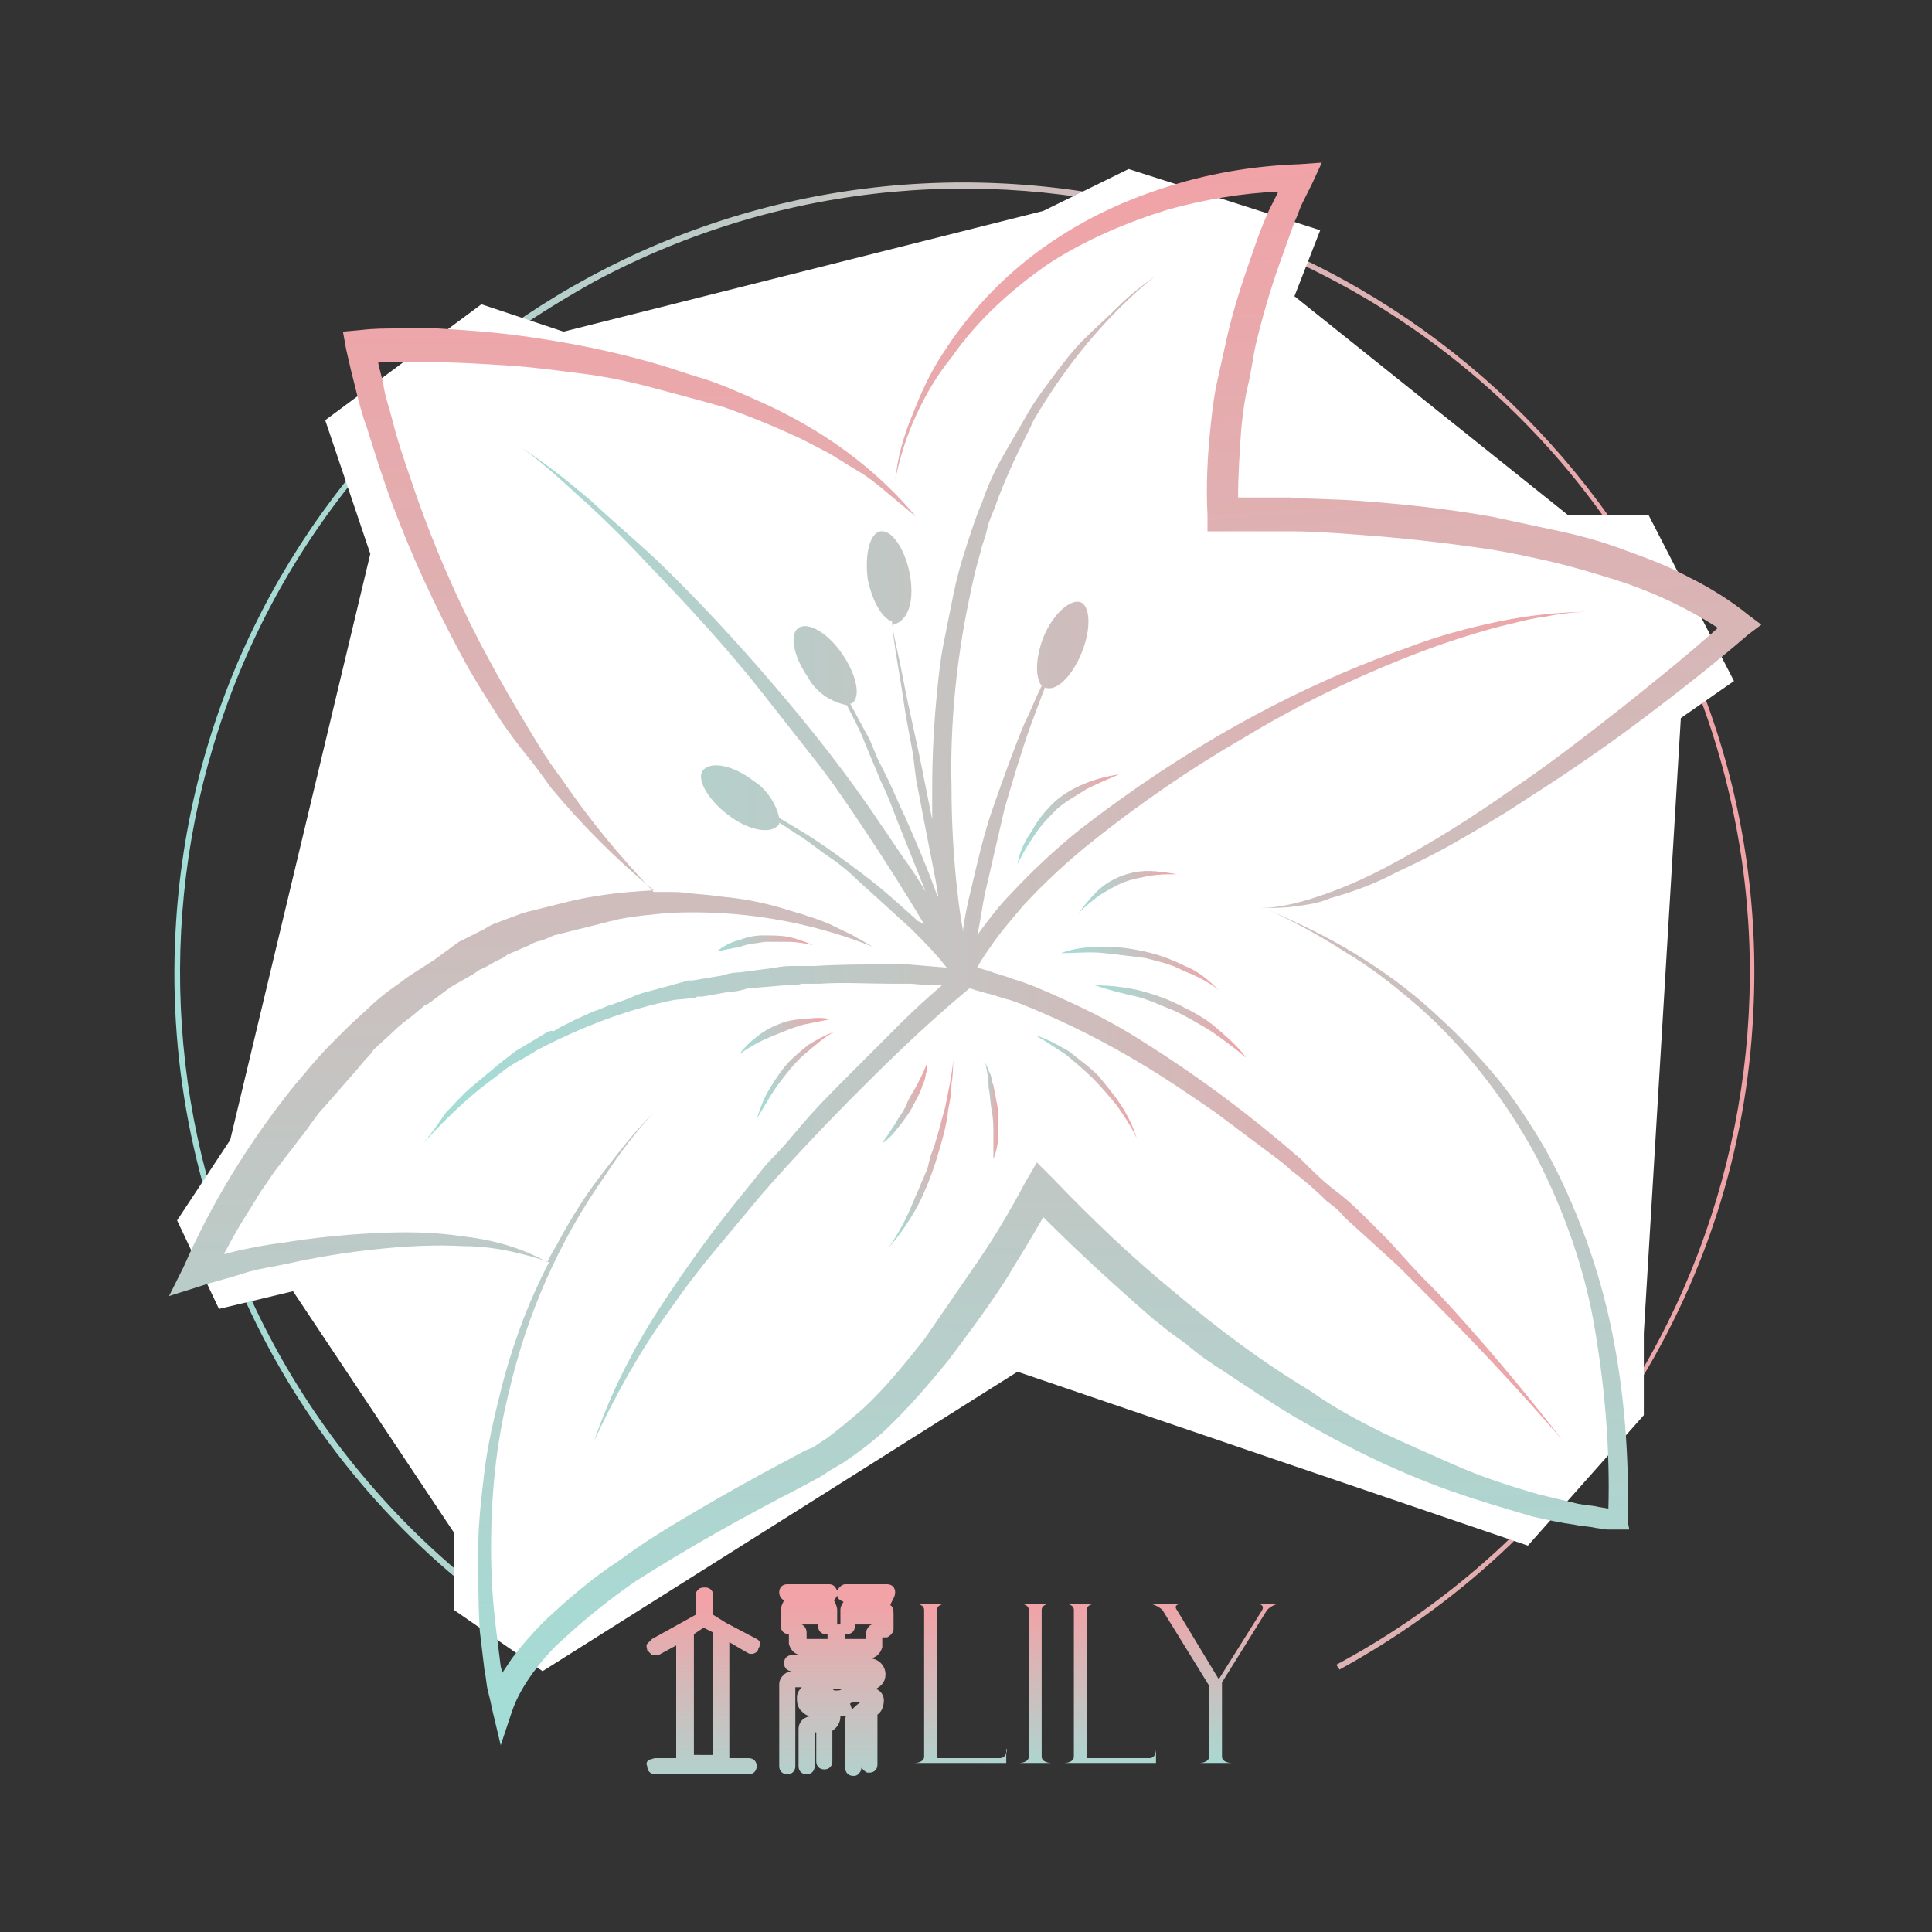 <?xml version="1.0" encoding="utf-8"?>
<!-- Generator: Adobe Illustrator 23.0.4, SVG Export Plug-In . SVG Version: 6.00 Build 0)  -->
<svg version="1.1" id="圖層_1" xmlns="http://www.w3.org/2000/svg" xmlns:xlink="http://www.w3.org/1999/xlink" x="0px" y="0px"
	 viewBox="0 0 120 120" style="enable-background:new 0 0 120 120;" xml:space="preserve">
<rect x="0" y="0" width="120" height="120" fill="#333333" stroke="none"/>
<style type="text/css">
	.st0{fill:url(#SVGID_1_);}
	.st1{fill:#FFFFFF;}
	.st2{fill:url(#SVGID_2_);}
	.st3{fill:url(#SVGID_3_);}
	.st4{fill:url(#SVGID_4_);}
	.st5{fill:url(#SVGID_5_);}
	.st6{fill:url(#SVGID_6_);}
	.st7{fill:url(#SVGID_7_);}
	.st8{fill:url(#SVGID_8_);}
	.st9{fill:url(#SVGID_9_);}
	.st10{fill:url(#SVGID_10_);}
	.st11{fill:url(#SVGID_11_);}
	.st12{fill:url(#SVGID_12_);}
	.st13{fill:url(#SVGID_13_);}
	.st14{fill:url(#SVGID_14_);}
	.st15{fill:url(#SVGID_15_);}
	.st16{fill:url(#SVGID_16_);}
	.st17{fill:url(#SVGID_17_);}
	.st18{fill:url(#SVGID_18_);}
	.st19{fill:url(#SVGID_19_);}
	.st20{fill:url(#SVGID_20_);}
	.st21{fill:url(#SVGID_21_);}
</style>
<g>
	<linearGradient id="SVGID_1_" gradientUnits="userSpaceOnUse" x1="10.822" y1="57.492" x2="109.006" y2="57.492">
		<stop  offset="0" style="stop-color:#A2DED7"/>
		<stop  offset="1" style="stop-color:#F1A3A7"/>
	</linearGradient>
	<path class="st0" d="M83.2,103.7l-0.2-0.3c23.7-12.7,32.6-42.3,19.9-66s-42.3-32.6-66-19.9c-3.4,1.9-6.7,4.1-9.6,6.7
		c-20,18-21.6,48.8-3.6,68.8c2.6,2.9,5.6,5.5,8.8,7.7l-0.2,0.3C18.1,91.4,10,75,10.9,57.9C12.3,30.8,35.4,10,62.4,11.4
		s47.9,24.5,46.5,51.5c-0.4,8.6-3.1,16.9-7.8,24.1C96.7,94,90.5,99.7,83.2,103.7z"/>
</g>
<g>
	<polygon class="st1" points="20.2,26.1 23,34.4 14.3,70.8 11,75.8 13.6,81.3 18.2,80.2 28.2,95.2 28.2,100 33.7,103.8 63.2,85.2 
		94.9,96 102.1,87.9 102.1,82.8 104.4,44.6 107.7,42.3 102.4,32 97.4,32 80.4,18.4 82,14.3 70.1,10.5 64.8,13.1 35,20.6 29.9,18.9 	
		"/>
</g>
<g>
	<linearGradient id="SVGID_2_" gradientUnits="userSpaceOnUse" x1="64.706" y1="111.265" x2="63.965" y2="99.874">
		<stop  offset="0" style="stop-color:#A2DED7"/>
		<stop  offset="1" style="stop-color:#F1A3A7"/>
	</linearGradient>
	<path class="st2" d="M64.7,109.1V100c0-0.4,0.6-0.4,0.6-0.4h-2c0,0,0.6,0,0.6,0.4v9.1c0,0.4-0.6,0.4-0.6,0.4h2
		C65.3,109.5,64.7,109.5,64.7,109.1z"/>
</g>
<g>
	<linearGradient id="SVGID_3_" gradientUnits="userSpaceOnUse" x1="59.851" y1="111.581" x2="59.11" y2="100.19">
		<stop  offset="0" style="stop-color:#A2DED7"/>
		<stop  offset="1" style="stop-color:#F1A3A7"/>
	</linearGradient>
	<path class="st3" d="M62.1,109.2h-3.9V100c0-0.4,0.6-0.4,0.6-0.4h-2c0,0,0.6,0,0.6,0.4v9.1c0,0.4-0.6,0.4-0.6,0.4h5.7v-0.9
		C62.6,108.7,62.5,109.2,62.1,109.2z"/>
</g>
<g>
	<linearGradient id="SVGID_4_" gradientUnits="userSpaceOnUse" x1="69.087" y1="110.98" x2="68.346" y2="99.589">
		<stop  offset="0" style="stop-color:#A2DED7"/>
		<stop  offset="1" style="stop-color:#F1A3A7"/>
	</linearGradient>
	<path class="st4" d="M71.4,109.2h-3.9V100c0-0.4,0.6-0.4,0.6-0.4h-2c0,0,0.6,0,0.6,0.4v9.1c0,0.4-0.6,0.4-0.6,0.4h5.7v-0.9
		C71.8,108.7,71.8,109.2,71.4,109.2z"/>
</g>
<g>
	<linearGradient id="SVGID_5_" gradientUnits="userSpaceOnUse" x1="76.131" y1="110.522" x2="75.39" y2="99.131">
		<stop  offset="0" style="stop-color:#A2DED7"/>
		<stop  offset="1" style="stop-color:#F1A3A7"/>
	</linearGradient>
	<path class="st5" d="M75.9,104.5l2.8-4.5c0.2-0.2,0.5-0.4,0.9-0.4H78c0,0,0.6,0,0.4,0.4l-2.7,4.3l-2.6-4.3
		c-0.3-0.4,0.4-0.4,0.4-0.4h-2.2c0.3,0,0.7,0.2,0.9,0.4l0,0l2.9,4.7v4.4c0,0.4-0.6,0.4-0.6,0.4h2c0,0-0.6,0-0.6-0.4L75.9,104.5
		L75.9,104.5z"/>
</g>
<linearGradient id="SVGID_6_" gradientUnits="userSpaceOnUse" x1="51.98" y1="113.068" x2="51.98" y2="99.726">
	<stop  offset="0" style="stop-color:#A2DED7"/>
	<stop  offset="1" style="stop-color:#F1A3A7"/>
</linearGradient>
<path class="st6" d="M55.6,98.9c0-0.3-0.2-0.5-0.5-0.5h-2.6c-0.2,0-0.4,0.2-0.5,0.4c-0.1-0.2-0.2-0.4-0.5-0.4h-2.6
	c-0.3,0-0.5,0.2-0.5,0.5c0,0.2,0.1,0.4,0.3,0.5c-0.1,0.2-0.2,0.4-0.2,0.6v1c0,0.3,0.2,0.5,0.5,0.5c0,0,0,0,0,0l0,0.6
	c0.1,0.4,0.4,0.7,0.8,0.7h0.5l-1.1,0c-0.3,0-0.5,0.2-0.5,0.5c0,0.3,0.2,0.5,0.5,0.5h1.1l-1.1,0c-0.4,0-0.8,0.4-0.8,0.8v5.1
	c0,0.3,0.2,0.5,0.5,0.5c0.3,0,0.5-0.2,0.5-0.5v-4.9h0.4c-0.2,0.2-0.3,0.4-0.3,0.6c0,0.3,0,0.5,0.2,0.8c0.2,0.2,0.4,0.4,0.7,0.4
	c0.1,0,0.1,0,0.2,0l0.6,0h-0.8c0,0,0,0,0,0c-0.4,0-0.8,0.3-0.8,0.8v2.3c0,0.3,0.2,0.5,0.5,0.5c0.3,0,0.5-0.2,0.5-0.5v-2.1h0.1v1.8
	c0,0.3,0.2,0.5,0.5,0.5c0.3,0,0.5-0.2,0.5-0.5v-1.9c0.3-0.2,0.5-0.5,0.5-0.9c0,0,0,0,0,0h0.1c0.1,0,0.3,0,0.3-0.1
	c-0.1,0.1-0.1,0.3-0.1,0.5v2.8c0,0.3,0.2,0.5,0.5,0.5c0,0,0,0,0,0c0.1,0,0.2,0,0.3-0.1c0.1-0.1,0.2-0.2,0.2-0.4v0c0,0,0,0,0.1,0.1
	c0.1,0.1,0.2,0.2,0.3,0.2l0.1,0c0.3,0,0.5-0.2,0.5-0.5v-3.1c0.3-0.2,0.4-0.6,0.4-0.9c0-0.3-0.2-0.6-0.5-0.7c0.4-0.2,0.6-0.5,0.6-0.9
	c0-0.6-0.5-1-1-1h-0.5l0.5,0c0.4,0,0.7-0.3,0.8-0.7v-0.6c0,0,0,0,0.1,0H55l0.1,0c0.2-0.1,0.4-0.3,0.4-0.5l0-0.9c0-0.2,0-0.5-0.2-0.6
	C55.4,99.4,55.6,99.2,55.6,98.9z M53.8,101.4l0,0.4h-1.3l0-0.3c0,0,0.1,0,0.1,0c0.3,0,0.5-0.2,0.5-0.5v-0.1h1.1
	C54,100.9,53.8,101.2,53.8,101.4z M51,105.6l-0.4,0L51,105.6C51,105.6,51,105.6,51,105.6z M50.8,100.9L50.8,100.9
	c0,0.4,0.2,0.6,0.5,0.6c0,0,0,0,0,0c0,0,0.1,0,0.1,0v0.3h-1.3v-0.4c0-0.2-0.1-0.4-0.3-0.5H50.8z M52.3,104.9
	c-0.1,0.1-0.2,0.1-0.3,0.1l-0.1,0c-0.1,0-0.1,0-0.2-0.1H52.3z M54,105.6c-0.1,0-0.2,0-0.3,0l-0.1,0H54z M54.4,100.9L54.4,100.9
	L54.4,100.9C54.4,100.9,54.4,100.9,54.4,100.9z M52,99.1c0,0.2,0.2,0.3,0.4,0.4c-0.1,0.1-0.2,0.3-0.2,0.5v0.9c0,0-0.1,0-0.1,0
	c0,0-0.1,0-0.1,0l0-0.9c0-0.2-0.1-0.4-0.2-0.6C51.8,99.4,51.9,99.3,52,99.1z M52.8,105.8c0,0,0.1,0,0.1-0.1l0.6,0
	c-0.2,0.1-0.4,0.3-0.6,0.5c0,0,0,0,0,0C52.9,106,52.8,105.9,52.8,105.8z"/>
<linearGradient id="SVGID_7_" gradientUnits="userSpaceOnUse" x1="43.783" y1="113.068" x2="43.783" y2="99.726">
	<stop  offset="0" style="stop-color:#A2DED7"/>
	<stop  offset="1" style="stop-color:#F1A3A7"/>
</linearGradient>
<path class="st7" d="M47,101.8l-1.9-1l-0.8-0.5v-1.2c0-0.3-0.2-0.5-0.5-0.5c0,0,0,0,0,0c-0.1,0-0.3,0-0.4,0.1
	c-0.1,0.1-0.2,0.2-0.2,0.4v1.2l-2.7,1.5c-0.1,0.1-0.2,0.2-0.3,0.3s0,0.3,0,0.4c0.1,0.1,0.2,0.2,0.3,0.3c0.1,0,0.3,0,0.4,0l1.1-0.6v7
	h-1.3c-0.1,0-0.3,0.1-0.4,0.1c-0.1,0.1-0.2,0.2-0.1,0.4c0,0.3,0.2,0.5,0.5,0.5h5.8c0.3,0,0.5-0.2,0.5-0.5s-0.2-0.5-0.5-0.5h-1.2V102
	l1.2,0.7c0.3,0.1,0.6-0.1,0.6-0.3C47.3,102.1,47.2,101.9,47,101.8z M43.1,109.1v-7.6l0.6-0.4l0.6,0.3v7.6H43.1z"/>
<g>
	<linearGradient id="SVGID_8_" gradientUnits="userSpaceOnUse" x1="55.72" y1="108.382" x2="56.282" y2="16.075">
		<stop  offset="0" style="stop-color:#A2DED7"/>
		<stop  offset="1" style="stop-color:#F1A3A7"/>
	</linearGradient>
	<path class="st8" d="M101.1,94.5c0.1-4-0.2-8-1-11.9c-0.8-3.9-2.2-7.7-4.1-11.2c-1-1.7-2.1-3.4-3.4-4.9c-1.3-1.5-2.7-2.9-4.2-4.2
		c-1.5-1.3-3.1-2.4-4.8-3.4c-1.7-1-3.5-1.8-5.3-2.6c1.8,0.8,3.5,1.7,5.2,2.8c1.7,1,3.2,2.2,4.7,3.5c2.9,2.6,5.3,5.7,7.2,9.2
		c1.8,3.5,3.1,7.2,3.7,11c0.6,3.6,0.9,7.3,0.8,10.9l-0.6-0.1c-0.4-0.1-0.8-0.1-1.3-0.2c-0.8-0.2-1.7-0.4-2.5-0.6
		c-1.7-0.5-3.3-1-4.9-1.7c-1.6-0.7-3.2-1.4-4.7-2.1c-1.6-0.8-3.1-1.6-4.5-2.6c-3-1.8-5.8-3.9-8.4-6.1c-2.7-2.2-5.2-4.6-7.6-7.1l-1-1
		l-0.7,1.2c-0.9,1.7-1.9,3.4-3,5s-2.2,3.2-3.3,4.8c-1.2,1.5-2.4,3-3.8,4.3c-0.7,0.6-1.4,1.2-2.2,1.8l-0.6,0.4l-0.3,0.2L50,90.1
		l-1.3,0.7c-1.7,0.9-3.5,1.9-5.2,2.9s-3.4,2-5,3.2c-1.7,1.1-3.2,2.4-4.7,3.8c-0.7,0.7-1.4,1.5-2,2.3c-0.2,0.3-0.4,0.6-0.6,0.9
		l-0.1-0.4c-0.1-0.8-0.2-1.6-0.3-2.4c-0.2-1.6-0.3-3.3-0.3-4.9c0-3.3,0.3-6.5,1.1-9.7c1.1-4.8,3.1-9.4,6-13.5c0.9-1.4,1.9-2.7,3-3.9
		c-1.2,1.2-2.2,2.5-3.2,3.8c-1,1.3-1.9,2.7-2.7,4.2c-0.2,0.4-0.5,0.8-0.7,1.3c-1.6-0.9-3.4-1.4-5.2-1.6c-1.9-0.3-3.8-0.3-5.7-0.2
		c-1.9,0.1-3.8,0.3-5.6,0.6c-0.9,0.1-1.9,0.3-2.8,0.5l-0.8,0.2l0.6-1.1c0.5-0.9,1.1-1.8,1.7-2.8c0.3-0.4,0.6-0.9,0.9-1.3l1-1.3
		l1-1.3c0.3-0.4,0.6-0.9,1-1.3c0.7-0.8,1.4-1.6,2.1-2.4l0.5-0.6c0.2-0.2,0.4-0.4,0.5-0.6l1.2-1.1c0.4-0.4,0.8-0.7,1.2-1l0.6-0.5
		c0.1-0.1,0.2-0.2,0.3-0.2l0.3-0.2l1.2-0.9l1.4-0.8l0.3-0.2c0.1-0.1,0.2-0.1,0.4-0.2l0.7-0.4c0.2-0.1,0.5-0.2,0.7-0.4l0.7-0.3
		l0.7-0.3c0.1-0.1,0.2-0.1,0.4-0.2l0.4-0.1l0.7-0.3l0.4-0.1l0.4-0.1l0.8-0.2l0.4-0.1l0.4-0.1l0.8-0.2c0.3-0.1,0.5-0.1,0.8-0.2
		c1-0.2,2.1-0.3,3.2-0.4c4.3-0.2,8.6,0.5,12.6,2.1c-0.5-0.3-0.9-0.5-1.4-0.8c-0.5-0.2-1-0.5-1.5-0.7c-1-0.4-2.1-0.7-3.1-1
		c-1.1-0.3-2.2-0.5-3.3-0.6l-0.8-0.1L43,55.5c-0.6-0.1-1.1-0.1-1.7-0.1h-0.7c-2.1-2.2-4-4.5-5.7-7c-1-1.3-1.8-2.7-2.7-4.2
		s-1.6-2.8-2.4-4.3c-1.5-2.9-2.8-5.9-3.9-9c-0.5-1.5-1.1-3.1-1.5-4.7c-0.2-0.8-0.5-1.6-0.6-2.4c-0.1-0.4-0.2-0.8-0.3-1.2v-0.1h1.1
		c0.8,0,1.5,0,2.3,0c1.5,0,3,0.1,4.6,0.2s3,0.3,4.6,0.5s3,0.5,4.5,0.9s3,0.8,4.4,1.2c1.4,0.5,2.9,1.1,4.2,1.7c0.7,0.3,1.4,0.7,2,1
		s1.3,0.8,2,1.2s1.3,0.9,1.9,1.4s1.2,1,1.8,1.5c-2-2.4-4.5-4.4-7.2-5.9c-1.4-0.8-2.8-1.4-4.2-2c-0.7-0.3-1.5-0.6-2.2-0.8
		s-1.5-0.5-2.2-0.7c-3-0.9-6.1-1.5-9.2-1.9c-1.6-0.2-3.1-0.3-4.7-0.4c-0.8,0-1.6,0-2.4,0s-1.6,0-2.4,0.1l-1.1,0.1l0.2,1.1
		c0.1,0.4,0.2,0.9,0.3,1.3s0.2,0.8,0.3,1.2c0.2,0.8,0.4,1.6,0.7,2.4c0.5,1.6,1,3.2,1.6,4.8c1.2,3.2,2.6,6.2,4.2,9.2
		c0.8,1.5,1.7,2.9,2.6,4.3c0.5,0.7,1,1.4,1.5,2s1,1.3,1.5,2c1.9,2.3,4.1,4.5,6.4,6.4c-1.9,0.1-3.8,0.3-5.7,0.8l-0.4,0.1l-0.4,0.1
		l-0.8,0.2l-0.4,0.1c-0.1,0-0.3,0.1-0.4,0.1l-0.8,0.3l-0.8,0.3c-0.3,0.1-0.5,0.2-0.8,0.4l-0.8,0.4l-0.4,0.2l-0.4,0.2L27,59.6
		l-1.4,0.9l-0.3,0.2L24.9,61l-0.7,0.5c-0.4,0.3-0.9,0.7-1.3,1.1l-1.2,1.1c-0.2,0.2-0.4,0.4-0.6,0.6l-0.6,0.6
		c-0.8,0.8-1.5,1.7-2.2,2.5c-2.8,3.5-5.1,7.2-6.9,11.3l-0.9,1.8l1.9-0.6c0.9-0.3,1.8-0.5,2.7-0.8s1.8-0.4,2.7-0.6
		c1.8-0.4,3.6-0.7,5.5-0.9c1.8-0.2,3.7-0.3,5.5-0.2c0.9,0,1.8,0.1,2.8,0.3c0.9,0.2,1.7,0.4,2.5,0.7c-1.3,2.5-2.3,5.2-3,8
		c-0.4,1.6-0.8,3.3-1,4.9c-0.2,1.7-0.4,3.3-0.4,5c0,1.7,0,3.3,0.1,5c0.1,0.8,0.2,1.7,0.3,2.5c0.1,0.4,0.1,0.8,0.2,1.2
		s0.2,0.8,0.3,1.3l0.5,2.1l0.7-2.1c0.3-0.9,0.8-1.7,1.3-2.4c0.6-0.8,1.2-1.5,1.9-2.1c1.4-1.3,2.9-2.5,4.5-3.6
		c3.3-2.1,6.7-4,10.2-5.8l1.3-0.7l0.3-0.2l0.3-0.2c0.2-0.1,0.5-0.3,0.7-0.4c0.9-0.6,1.7-1.2,2.5-1.9c1.5-1.4,2.8-2.9,4.1-4.5
		c1.2-1.6,2.4-3.2,3.5-4.9c0.8-1.3,1.6-2.6,2.4-4c2.2,2.2,4.5,4.3,6.8,6.3l1,0.8l1.1,0.8c0.7,0.6,1.4,1.1,2.2,1.6c1.5,1,3,2,4.5,2.9
		c3.1,1.8,6.3,3.4,9.7,4.6c1.7,0.6,3.4,1.1,5.1,1.6c0.9,0.2,1.8,0.4,2.6,0.5c0.4,0.1,0.9,0.1,1.3,0.2l0.7,0.1c0.2,0,0.4,0,0.7,0h0.7
		L101.1,94.5z"/>
</g>
<g>
	<linearGradient id="SVGID_9_" gradientUnits="userSpaceOnUse" x1="87.791" y1="107.587" x2="80.755" y2="10.215">
		<stop  offset="0" style="stop-color:#A2DED7"/>
		<stop  offset="1" style="stop-color:#F1A3A7"/>
	</linearGradient>
	<path class="st9" d="M82.6,55.8c1.4-0.4,2.8-0.9,4.1-1.6c1.3-0.6,2.7-1.3,3.9-2s2.6-1.5,3.8-2.3c2.5-1.6,4.9-3.2,7.3-5
		c2.4-1.8,4.7-3.6,6.9-5.5l0.8-0.6l-0.8-0.6c-1.1-0.9-2.4-1.7-3.6-2.3c-1.3-0.7-2.6-1.2-4-1.7c-1.3-0.5-2.7-0.9-4.1-1.2
		s-2.8-0.6-4.2-0.9c-2.8-0.5-5.6-0.8-8.4-1C83,31,81.5,31,80.1,30.9c-1.1,0-2.2,0-3.2,0c0-1.4,0.1-2.9,0.2-4.3
		c0.1-0.9,0.2-1.8,0.4-2.6s0.3-1.7,0.5-2.6c0.4-1.7,0.9-3.4,1.5-5.1c0.3-0.8,0.6-1.7,0.9-2.5c0.2-0.4,0.3-0.8,0.5-1.2
		s0.4-0.8,0.6-1.2l0.6-1.3l-1.4,0.1c-2.9,0.1-5.8,0.6-8.5,1.5c-2.8,0.9-5.4,2.2-7.7,3.9c-2.3,1.7-4.3,3.8-5.9,6.3
		c-0.8,1.2-1.4,2.5-1.9,3.8c-0.3,0.7-0.5,1.3-0.7,2c-0.2,0.7-0.3,1.4-0.4,2.1c0.3-1.4,0.7-2.7,1.3-4c0.6-1.3,1.3-2.5,2.2-3.6
		c1.6-2.3,3.7-4.2,6-5.8c2.3-1.5,4.9-2.6,7.5-3.4c2.2-0.6,4.5-1,6.8-1.1c-0.2,0.4-0.4,0.8-0.6,1.2c-0.4,0.9-0.7,1.7-1,2.6
		c-0.6,1.7-1.2,3.5-1.6,5.3c-0.2,0.9-0.4,1.8-0.6,2.7s-0.3,1.8-0.4,2.7C75,28.3,74.9,30.1,75,32v1h1c1.3,0,2.7,0,4.1,0
		s2.8,0.1,4.1,0.2c2.8,0.2,5.5,0.5,8.2,0.9c1.3,0.2,2.7,0.5,4,0.8s2.6,0.7,3.9,1.1c2.2,0.7,4.4,1.7,6.4,3c-1.9,1.7-3.9,3.3-5.9,4.9
		c-2.3,1.8-4.6,3.6-7,5.2c-2.4,1.7-4.8,3.2-7.4,4.6c-1.3,0.7-2.6,1.3-4,1.8c-1.4,0.5-2.8,0.9-4.2,0.9c0.7,0,1.5,0,2.2-0.1
		C81.2,56.2,81.9,56.1,82.6,55.8z"/>
</g>
<g>
	<linearGradient id="SVGID_10_" gradientUnits="userSpaceOnUse" x1="26.28" y1="53.355" x2="98.94" y2="53.355">
		<stop  offset="0" style="stop-color:#A2DED7"/>
		<stop  offset="1" style="stop-color:#F1A3A7"/>
	</linearGradient>
	<path class="st10" d="M56.5,35.6c-0.3-1.5-1.1-2.7-1.8-2.6s-1,1.5-0.8,3c0.3,1.4,0.9,2.4,1.5,2.6c0.1,1.2,0.3,2.3,0.5,3.5
		s0.3,2.1,0.5,3.1l0.3,1.6l0.2,1.6c0.4,2.1,0.8,4.2,1.2,6.2l0.2,1.2c0-0.1,0-0.1-0.1-0.2c-0.6-1.7-1.3-3.3-2-4.9
		c-0.4-0.8-0.7-1.6-1.1-2.4l-0.6-1.2L54,45.9c-0.4-0.7-0.8-1.5-1.2-2.2h0.1c0.6-0.4,0.3-1.8-0.6-3.1s-2.1-2-2.7-1.6
		s-0.3,1.8,0.6,3.1c0.5,0.9,1.4,1.5,2.4,1.7c0.4,0.8,0.8,1.5,1.1,2.3l0.5,1.2l0.5,1.2c0.4,0.8,0.7,1.6,1,2.4c0.6,1.5,1.2,3,1.8,4.5
		c-0.4-0.7-0.8-1.3-1.3-2s-1-1.5-1.5-2.2c-2-3-4.2-5.8-6.6-8.6c-2.3-2.7-4.8-5.4-7.4-7.9c-1.3-1.2-2.7-2.4-4-3.6
		c-1.4-1.2-2.8-2.3-4.3-3.3c0.7,0.5,1.4,1.1,2.1,1.7s1.3,1.2,2,1.8c1.3,1.2,2.6,2.5,3.8,3.8c2.5,2.6,4.9,5.2,7.1,8
		c1.1,1.4,2.2,2.8,3.3,4.2s2.1,2.9,3.1,4.4c1.2,1.8,2.4,3.7,3.6,5.7L57,57.2c-1.1-1-2.2-2-3.4-2.9c-1.2-0.9-2.4-1.8-3.7-2.6
		c-0.5-0.3-1-0.6-1.5-0.9c-0.2-0.9-0.8-1.8-1.6-2.3c-1.3-1-2.6-1.2-3.1-0.7s0.2,1.8,1.5,2.8s2.6,1.2,3.1,0.7
		c0.1-0.1,0.1-0.1,0.1-0.2c0.5,0.3,0.9,0.6,1.4,0.9c0.6,0.4,1.2,0.9,1.8,1.3s1.2,0.9,1.7,1.4c1.1,1,2.2,2,3.3,3
		c0.8,0.8,1.5,1.5,2.2,2.4L57.6,60l-1.2-0.1h-0.6h-0.6c-1.5,0-3.1,0-4.6,0.1l-1.2,0c-0.4,0-0.8,0-1.2,0.1l-2.3,0.3
		c-0.4,0-0.8,0.1-1.1,0.2l-1.2,0.2l-0.6,0.1h-0.3l-0.3,0.1l-1.1,0.3l-1.1,0.3c-0.4,0.1-0.7,0.2-1.1,0.4l-1.1,0.4
		c-0.4,0.1-0.7,0.3-1.1,0.4l-1.1,0.5l-1,0.5l-0.5,0.3C34.4,64,34.2,64,34,64.1l-1,0.6L32.5,65l-0.5,0.3L31.1,66
		c-0.6,0.5-1.2,1-1.8,1.5c-0.6,0.5-1.1,1.1-1.6,1.6L27,70.1l-0.7,0.9c1-1.1,2.1-2.2,3.3-3.2c0.6-0.5,1.2-0.9,1.8-1.4
		c0.3-0.2,0.6-0.4,1-0.6l0.5-0.3c0.2-0.1,0.3-0.2,0.5-0.3c2.7-1.4,5.5-2.5,8.5-3.1l1.1-0.1c0.1,0,0.2,0,0.3-0.1h0.3l0.6-0.1l1.1-0.2
		c0.4,0,0.8-0.1,1.1-0.2l2.3-0.2c0.4,0,0.8,0,1.1-0.1h1.1c1.5-0.1,3,0,4.5,0h0.6h0.6l1.1,0.1h0.8c-0.8,0.7-1.6,1.4-2.4,2.2
		c-1.1,1.1-2.2,2.2-3.3,3.3s-2.2,2.2-3.2,3.4c-0.5,0.6-1,1.2-1.6,1.8s-1,1.2-1.5,1.8c-2,2.4-3.8,4.9-5.5,7.5
		c-1.7,2.6-3.1,5.4-4.1,8.3c1.3-2.8,2.8-5.5,4.6-8c0.9-1.3,1.8-2.5,2.8-3.7s2-2.4,3-3.6c2-2.3,4.2-4.6,6.3-6.7s4.3-4.2,6.6-6.1h0.1
		l0.3,0.1l0.7,0.2c0.5,0.1,0.9,0.3,1.4,0.4c0.9,0.3,1.8,0.7,2.7,1.1c1.8,0.8,3.5,1.7,5.2,2.7c1.7,1,3.3,2.1,4.9,3.2l1.2,0.9l1.2,0.9
		l1.2,0.9c0.4,0.3,0.8,0.6,1.1,0.9c0.8,0.6,1.5,1.2,2.2,1.9c0.4,0.3,0.8,0.6,1.1,1l1.1,1l1.1,1l1.1,1l2.1,2.1
		c2.8,2.8,5.5,5.7,8.1,8.7c-2.4-3.1-5-6.2-7.7-9.1c-0.7-0.7-1.4-1.4-2.1-2.2l-1-1.1c-0.3-0.3-0.7-0.7-1-1c-0.7-0.7-1.4-1.4-2.2-2
		s-1.5-1.3-2.2-2c-3.1-2.7-6.3-5.1-9.8-7.3c-1.7-1.1-3.5-2-5.3-2.8c-0.9-0.4-1.8-0.8-2.8-1.1c-0.5-0.2-1-0.3-1.5-0.5l-0.7-0.2
		c0.3-0.6,0.7-1.1,1.1-1.7c0.6-0.8,1.2-1.5,1.8-2.2c1.3-1.4,2.7-2.7,4.2-3.9c3-2.4,6.2-4.6,9.5-6.5c3.3-2,6.8-3.7,10.4-5.1
		c1.8-0.7,3.6-1.3,5.5-1.8c0.9-0.2,1.9-0.5,2.8-0.6c1-0.2,1.9-0.3,2.9-0.3c-1.9,0-3.9,0.2-5.8,0.6c-1.9,0.4-3.8,0.9-5.6,1.6
		c-7.4,2.6-14.2,6.5-20.4,11.3c-1.5,1.2-3,2.6-4.3,4c-0.7,0.7-1.3,1.5-1.9,2.3l-0.2,0.3c0.2-0.9,0.3-1.8,0.5-2.7
		c0.1-0.4,0.2-0.9,0.3-1.3l0.3-1.3c0.1-0.4,0.2-0.9,0.3-1.3s0.2-0.9,0.3-1.3c0.5-1.7,1-3.4,1.6-5.1c0.3-0.8,0.6-1.6,0.9-2.4l0,0
		c0.7,0.3,1.7-0.7,2.3-2.2s0.5-2.9-0.1-3.1s-1.7,0.7-2.3,2.2c-0.5,1.3-0.5,2.5-0.1,3c-0.4,0.8-0.7,1.6-1.1,2.4
		c-0.7,1.7-1.3,3.4-1.9,5.1s-1,3.5-1.4,5.2c-0.2,0.8-0.4,1.7-0.5,2.6v-0.2c-0.2-1-0.3-2-0.4-2.9c-0.2-2-0.3-3.9-0.3-5.9
		c-0.1-3.9,0.3-7.9,1.1-11.7c0.2-1,0.4-1.9,0.7-2.9c0.1-0.5,0.3-0.9,0.4-1.4s0.3-0.9,0.5-1.4c0.3-0.9,0.7-1.8,1.1-2.7
		s0.9-1.8,1.3-2.7c2-3.4,4.5-6.5,7.6-9c-0.8,0.6-1.6,1.2-2.3,1.9s-1.5,1.4-2.2,2.1c-0.7,0.7-1.3,1.5-1.9,2.3
		c-0.6,0.8-1.2,1.6-1.7,2.5s-1,1.7-1.5,2.6s-0.9,1.8-1.2,2.7c-0.4,0.9-0.7,1.9-1,2.8s-0.6,2-0.8,3s-0.4,2-0.6,3s-0.3,2-0.4,3
		c-0.2,2-0.3,4-0.3,6c0,0.6,0,1.2,0,1.9l-0.5-2.5c-0.4-2.1-0.9-4.1-1.3-6.2c-0.2-1.1-0.5-2.3-0.7-3.4h0.1
		C56.5,38.5,56.8,37.2,56.5,35.6z"/>
</g>
<g>
	<linearGradient id="SVGID_11_" gradientUnits="userSpaceOnUse" x1="47" y1="66.845" x2="51.71" y2="66.845">
		<stop  offset="0" style="stop-color:#A2DED7"/>
		<stop  offset="1" style="stop-color:#F1A3A7"/>
	</linearGradient>
	<path class="st11" d="M48.7,66.3c-0.4,0.5-0.7,1-1,1.5c-0.3,0.5-0.5,1.1-0.7,1.7c0.3-0.5,0.6-1,0.9-1.5c0.3-0.5,0.7-1,1.1-1.5
		c0.4-0.5,0.8-0.9,1.3-1.3c0.5-0.4,0.9-0.8,1.5-1.1c-0.6,0.2-1.1,0.5-1.6,0.8C49.6,65.4,49.1,65.8,48.7,66.3z"/>
</g>
<g>
	<linearGradient id="SVGID_12_" gradientUnits="userSpaceOnUse" x1="68" y1="63.566" x2="77.34" y2="63.566">
		<stop  offset="0" style="stop-color:#A2DED7"/>
		<stop  offset="1" style="stop-color:#F1A3A7"/>
	</linearGradient>
	<path class="st12" d="M70.6,61.9c0.8,0.2,1.6,0.6,2.4,0.9c0.8,0.4,1.5,0.8,2.3,1.3c0.7,0.5,1.4,1,2.1,1.6c-0.5-0.7-1.2-1.3-1.9-1.9
		c-0.7-0.6-1.5-1-2.3-1.4c-0.8-0.4-1.7-0.7-2.5-0.9c-0.9-0.2-1.8-0.3-2.7-0.3C68.9,61.5,69.7,61.7,70.6,61.9z"/>
</g>
<g>
	<linearGradient id="SVGID_13_" gradientUnits="userSpaceOnUse" x1="64.24" y1="67.575" x2="70.61" y2="67.575">
		<stop  offset="0" style="stop-color:#A2DED7"/>
		<stop  offset="1" style="stop-color:#F1A3A7"/>
	</linearGradient>
	<path class="st13" d="M68.2,66.8c-0.6-0.6-1.2-1-1.8-1.5c-0.7-0.4-1.4-0.8-2.1-1c0.7,0.4,1.3,0.8,1.9,1.2c0.6,0.5,1.2,1,1.7,1.5
		c0.5,0.5,1,1.1,1.5,1.7c0.4,0.6,0.9,1.3,1.2,2c-0.2-0.7-0.6-1.5-1-2.1C69.2,68,68.7,67.4,68.2,66.8z"/>
</g>
<g>
	<linearGradient id="SVGID_14_" gradientUnits="userSpaceOnUse" x1="66" y1="60.21" x2="75.81" y2="60.21">
		<stop  offset="0" style="stop-color:#A2DED7"/>
		<stop  offset="1" style="stop-color:#F1A3A7"/>
	</linearGradient>
	<path class="st14" d="M68.6,59.2c0.9,0.1,1.7,0.2,2.5,0.3c0.8,0.2,1.7,0.4,2.4,0.8c0.8,0.3,1.6,0.7,2.2,1.2
		c-0.6-0.6-1.3-1.2-2.1-1.5c-0.8-0.4-1.6-0.7-2.5-0.9c-0.9-0.2-1.7-0.3-2.6-0.3c-0.9,0-1.8,0.1-2.6,0.4
		C66.9,59.2,67.7,59.1,68.6,59.2z"/>
</g>
<g>
	<linearGradient id="SVGID_15_" gradientUnits="userSpaceOnUse" x1="67.06" y1="55.408" x2="73.18" y2="55.408">
		<stop  offset="0" style="stop-color:#A2DED7"/>
		<stop  offset="1" style="stop-color:#F1A3A7"/>
	</linearGradient>
	<path class="st15" d="M69.8,54.8c0.5-0.2,1.1-0.3,1.6-0.4c0.6-0.1,1.1-0.1,1.7-0.1c-0.6-0.1-1.2-0.2-1.8-0.2
		c-1.2,0-2.4,0.5-3.2,1.3c-0.4,0.4-0.8,0.9-1.1,1.3c0.4-0.4,0.9-0.8,1.3-1.1C68.8,55.3,69.3,55,69.8,54.8z"/>
</g>
<g>
	<linearGradient id="SVGID_16_" gradientUnits="userSpaceOnUse" x1="63.15" y1="50.925" x2="69.43" y2="50.925">
		<stop  offset="0" style="stop-color:#A2DED7"/>
		<stop  offset="1" style="stop-color:#F1A3A7"/>
	</linearGradient>
	<path class="st16" d="M63.2,53.7c0.3-0.7,0.7-1.3,1.1-1.9c0.4-0.6,0.9-1.1,1.4-1.6c0.6-0.5,1.2-0.8,1.8-1.2c0.6-0.3,1.3-0.6,2-0.9
		c-0.7,0.1-1.5,0.3-2.2,0.6c-0.7,0.3-1.4,0.7-1.9,1.2c-0.5,0.5-1,1.1-1.3,1.7C63.6,52.3,63.3,53,63.2,53.7z"/>
</g>
<g>
	<linearGradient id="SVGID_17_" gradientUnits="userSpaceOnUse" x1="45.85" y1="64.265" x2="51.5" y2="64.265">
		<stop  offset="0" style="stop-color:#A2DED7"/>
		<stop  offset="1" style="stop-color:#F1A3A7"/>
	</linearGradient>
	<path class="st17" d="M48.4,63.6c-0.5,0.2-0.9,0.4-1.4,0.8c-0.4,0.3-0.8,0.7-1.1,1.1c0.4-0.3,0.9-0.6,1.3-0.8
		c0.4-0.2,0.9-0.4,1.4-0.6c0.5-0.2,1-0.4,1.5-0.5c0.5-0.1,1-0.2,1.5-0.3c-0.5-0.1-1-0.1-1.6,0C49.4,63.3,48.9,63.4,48.4,63.6z"/>
</g>
<g>
	<linearGradient id="SVGID_18_" gradientUnits="userSpaceOnUse" x1="44.55" y1="58.594" x2="50.55" y2="58.594">
		<stop  offset="0" style="stop-color:#A2DED7"/>
		<stop  offset="1" style="stop-color:#F1A3A7"/>
	</linearGradient>
	<path class="st18" d="M47.5,58.5c0.5,0,1,0,1.5,0c0.5,0,1,0.1,1.5,0.2c-0.5-0.2-1-0.4-1.5-0.5c-0.5-0.1-1-0.1-1.6-0.1
		c-0.5,0-1,0.1-1.5,0.3c-0.5,0.1-1,0.4-1.4,0.7c0.5-0.1,1-0.2,1.5-0.3C46.5,58.6,47,58.6,47.5,58.5z"/>
</g>
<g>
	<linearGradient id="SVGID_19_" gradientUnits="userSpaceOnUse" x1="54.78" y1="68.535" x2="57.621" y2="68.535">
		<stop  offset="0" style="stop-color:#A2DED7"/>
		<stop  offset="1" style="stop-color:#F1A3A7"/>
	</linearGradient>
	<path class="st19" d="M57,67.3c-0.2,0.4-0.5,0.8-0.7,1.3s-0.5,0.8-0.7,1.2l-0.4,0.6c-0.1,0.2-0.3,0.4-0.4,0.6
		c0.2-0.1,0.4-0.3,0.6-0.5c0.2-0.2,0.3-0.4,0.5-0.6c0.3-0.4,0.6-0.8,0.8-1.2c0.2-0.4,0.5-0.9,0.6-1.3c0.1-0.2,0.2-0.5,0.2-0.7
		c0.1-0.2,0.1-0.5,0.1-0.7c-0.1,0.2-0.2,0.5-0.3,0.7C57.2,66.9,57.1,67.1,57,67.3z"/>
</g>
<g>
	<linearGradient id="SVGID_20_" gradientUnits="userSpaceOnUse" x1="55.33" y1="71.665" x2="59.316" y2="71.665">
		<stop  offset="0" style="stop-color:#A2DED7"/>
		<stop  offset="1" style="stop-color:#F1A3A7"/>
	</linearGradient>
	<path class="st20" d="M57.6,72.6l-0.3,0.7c-0.1,0.2-0.2,0.5-0.3,0.7s-0.2,0.5-0.3,0.7c-0.4,1-0.9,1.9-1.5,2.8
		c0.7-0.8,1.3-1.7,1.8-2.6c0.5-1,0.9-2,1.2-3c0.3-1,0.6-2,0.7-3c0.1-0.5,0.2-1,0.2-1.6c0.1-0.5,0.1-1.1,0.1-1.6c0,0.5-0.1,1-0.2,1.6
		c-0.1,0.5-0.2,1-0.3,1.5c-0.3,1-0.5,2-0.9,3L57.6,72.6z"/>
</g>
<g>
	<linearGradient id="SVGID_21_" gradientUnits="userSpaceOnUse" x1="61.09" y1="68.925" x2="62.034" y2="68.925">
		<stop  offset="0" style="stop-color:#A2DED7"/>
		<stop  offset="1" style="stop-color:#F1A3A7"/>
	</linearGradient>
	<path class="st21" d="M61.7,67.4c-0.1-0.2-0.1-0.5-0.2-0.7c-0.1-0.2-0.2-0.5-0.3-0.7c0.1,0.5,0.2,1,0.2,1.5c0.1,0.5,0.1,1,0.2,1.5
		s0.1,1,0.1,1.5c0,0.5,0,1,0,1.5c0.2-0.5,0.3-1,0.3-1.5c0-0.5,0-1,0-1.5C61.9,68.4,61.8,67.9,61.7,67.4z"/>
</g>
</svg>
